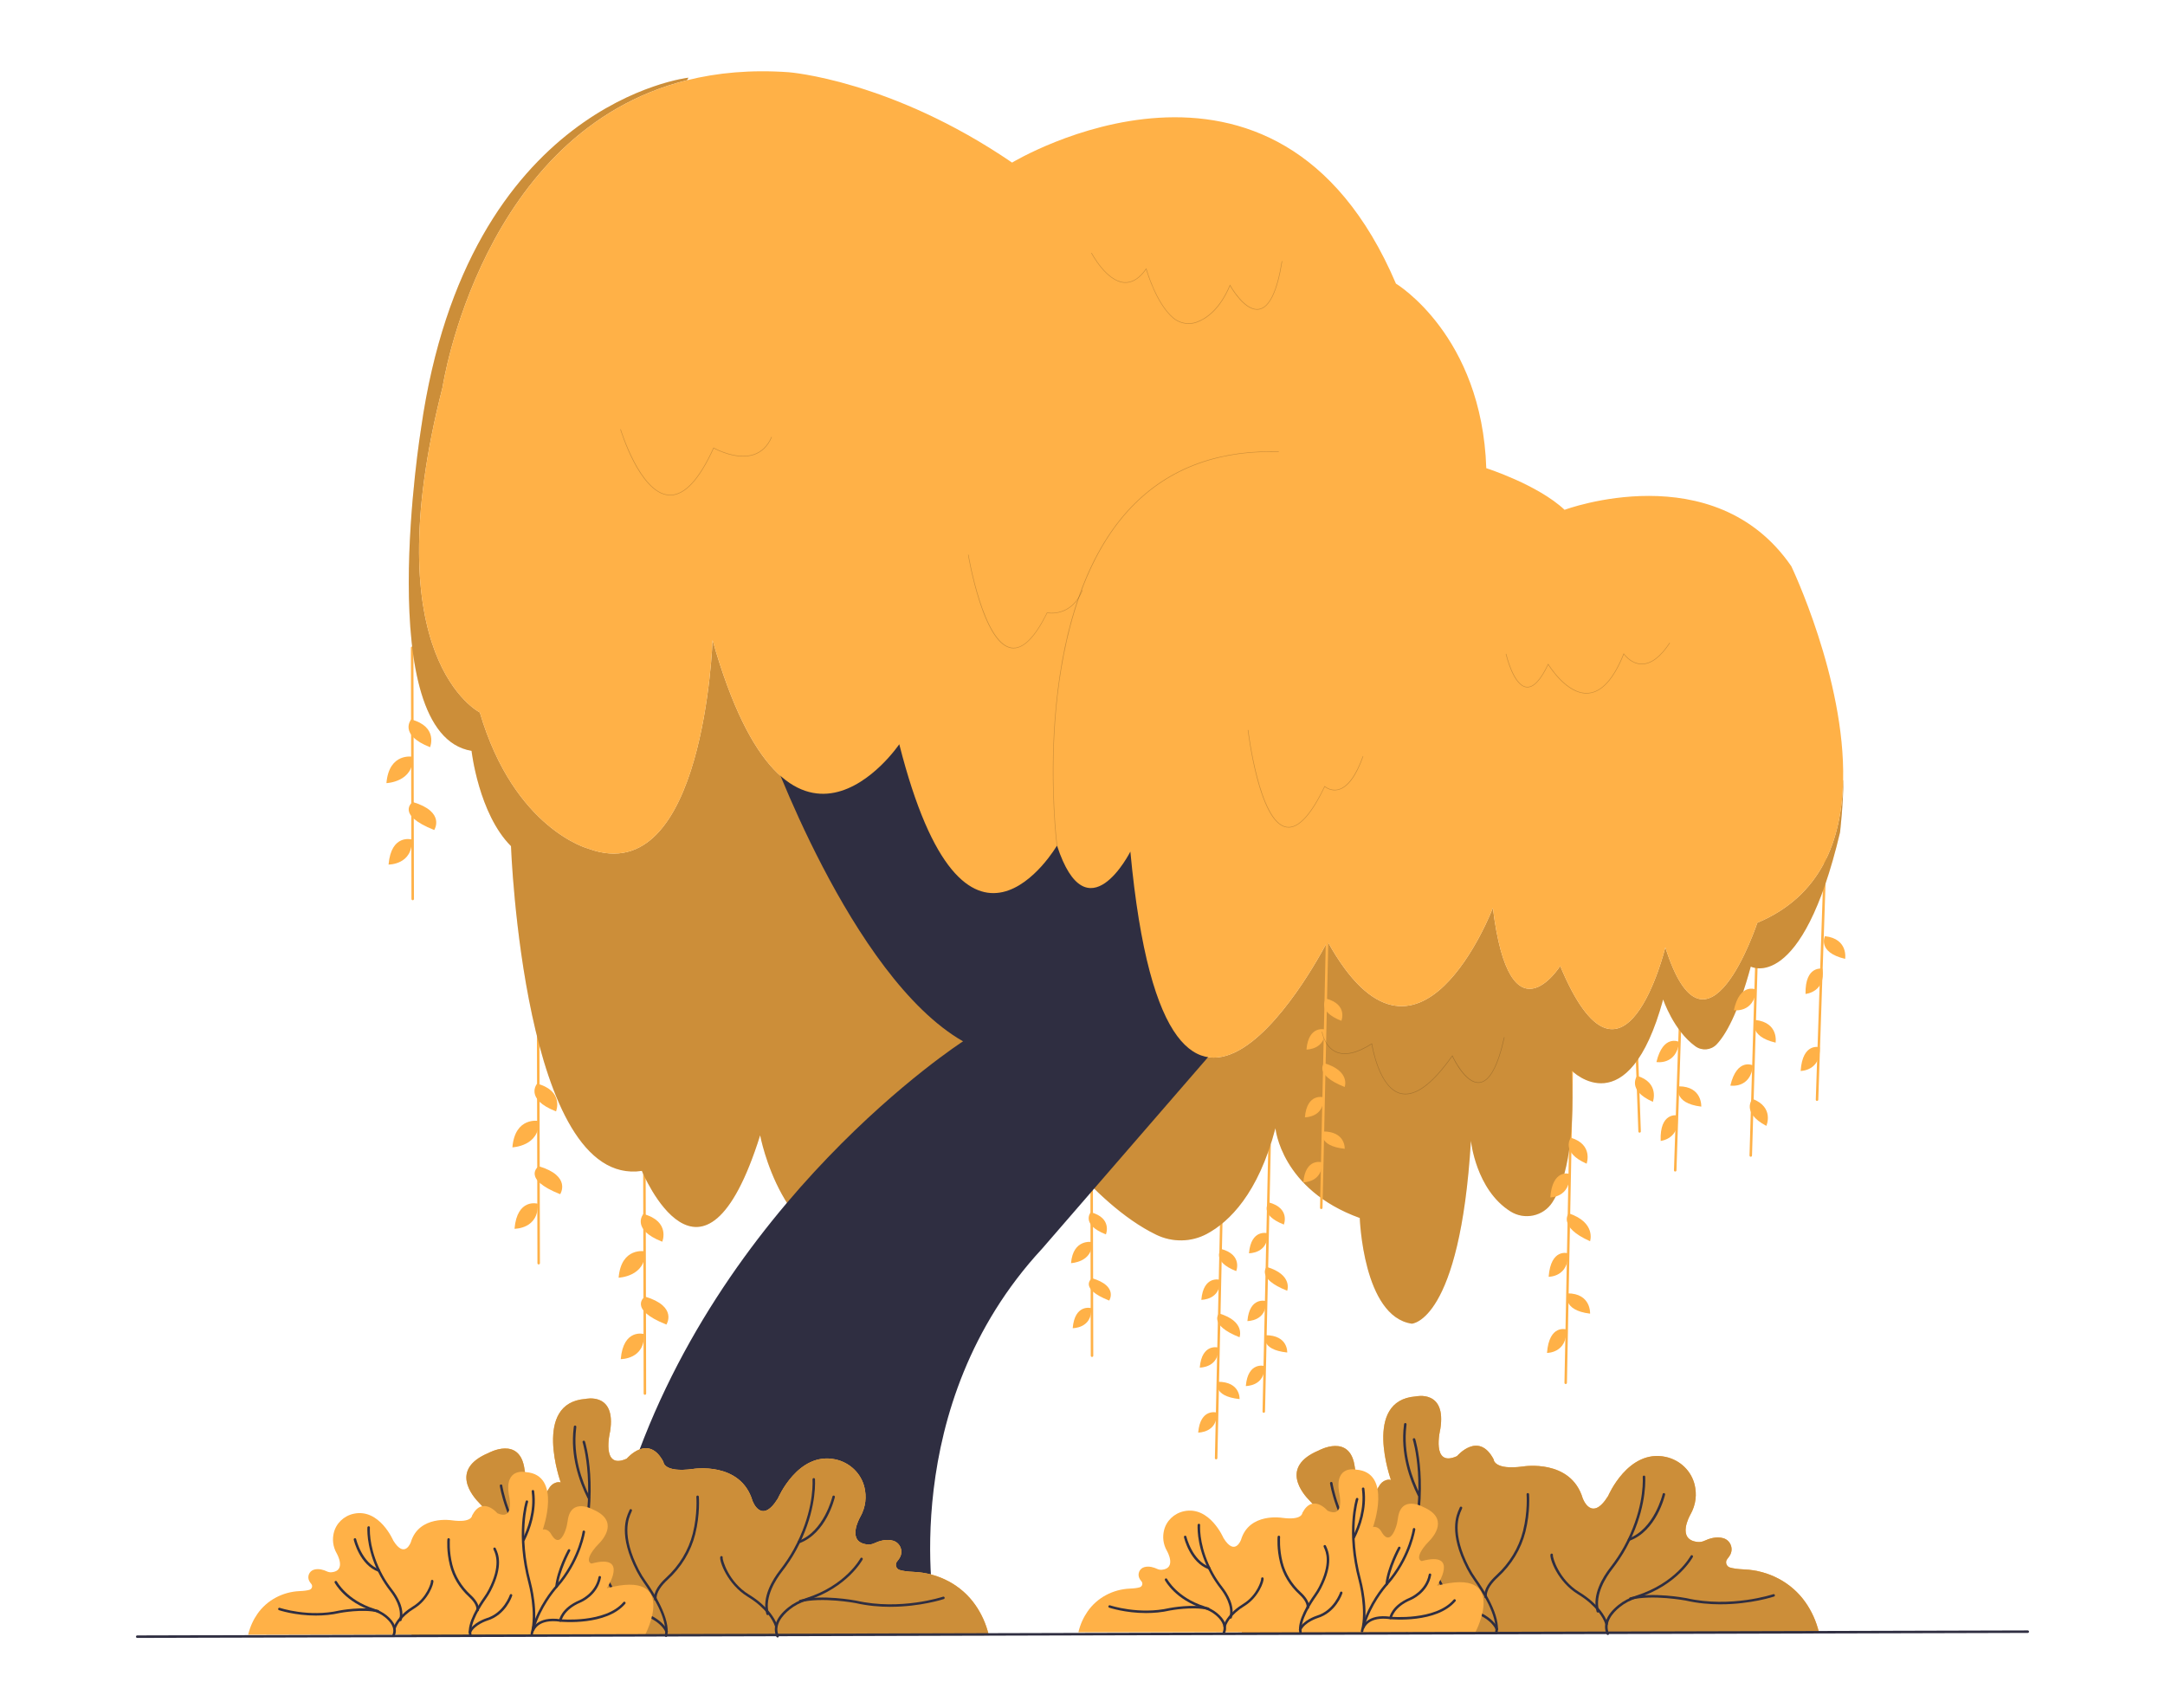  <!DOCTYPE svg PUBLIC "-//W3C//DTD SVG 1.1//EN" "http://www.w3.org/Graphics/SVG/1.1/DTD/svg11.dtd">
<svg xmlns="http://www.w3.org/2000/svg" id="a" viewBox="0 0 865.76 682.89">
  <defs>

<style xmlns="http://www.w3.org/1999/xhtml">*, ::after, ::before { box-sizing: border-box; }
img, svg { vertical-align: middle; }
</style>

<style xmlns="http://www.w3.org/1999/xhtml">*, body, html { }
img, svg { max-width: 100%; }
</style>

</defs>

<path d="M626.1,553.39h0c-.28,0-.5-.23-.49-.51l2.41-124.82c0-.27,.23-.49,.5-.49h0c.28,0,.5,.23,.49,.51l-2.41,124.82c0,.27-.23,.49-.5,.49Z" fill="#FFB147" data-primary="true"/>
  <path d="M669.9,468.42s-.01,0-.02,0c-.28,0-.49-.24-.48-.52l1.92-57.67c0-.28,.24-.5,.52-.48,.28,0,.49,.24,.48,.52l-1.92,57.67c0,.27-.23,.48-.5,.48Z" fill="#FFB147" data-primary="true"/>
  <path d="M726.61,440.18s-.01,0-.02,0c-.28,0-.49-.24-.48-.52l3.27-97.29c0-.28,.28-.5,.52-.48,.28,0,.49,.24,.48,.52l-3.27,97.29c0,.27-.23,.48-.5,.48Z" fill="#FFB147" data-primary="true"/>
  <path d="M700.12,462.51h-.02c-.28,0-.49-.24-.49-.51l2.27-76.87c0-.28,.26-.49,.51-.49,.28,0,.49,.24,.49,.51l-2.27,76.87c0,.27-.23,.49-.5,.49Z" fill="#FFB147" data-primary="true"/>
  <path d="M655.66,452.88c-.27,0-.49-.21-.5-.48l-1.1-30.88c0-.28,.21-.51,.48-.52,.27-.01,.51,.21,.52,.48l1.1,30.88c0,.28-.21,.51-.48,.52,0,0-.01,0-.02,0Z" fill="#FFB147" data-primary="true"/>
  <path d="M436.69,542.55c-.28,0-.5-.22-.5-.5l-.17-80.26c0-.28,.22-.5,.5-.5h0c.28,0,.5,.22,.5,.5l.17,80.26c0,.28-.22,.5-.5,.5h0Z" fill="#FFB147" data-primary="true"/>
  <path d="M257.89,557.68c-.28,0-.5-.22-.5-.5l-.22-100.45c0-.28,.22-.5,.5-.5h0c.28,0,.5,.22,.5,.5l.22,100.45c0,.28-.22,.5-.5,.5h0Z" fill="#FFB147" data-primary="true"/>
  <path d="M215.41,505.56c-.28,0-.5-.22-.5-.5l-.22-100.45c0-.28,.22-.5,.5-.5h0c.28,0,.5,.22,.5,.5l.22,100.45c0,.28-.22,.5-.5,.5h0Z" fill="#FFB147" data-primary="true"/>
  <path d="M165.04,359.94c-.28,0-.5-.22-.5-.5l-.22-100.45c0-.28,.22-.5,.5-.5h0c.28,0,.5,.22,.5,.5l.22,100.45c0,.28-.22,.5-.5,.5h0Z" fill="#FFB147" data-primary="true"/>
  <path d="M505.37,564.88h-.01c-.28,0-.5-.23-.49-.51l2.31-106.53c0-.28,.26-.49,.51-.49,.28,0,.5,.23,.49,.51l-2.31,106.53c0,.27-.23,.49-.5,.49Z" fill="#FFB147" data-primary="true"/>
  <path d="M486.32,583.5h-.01c-.28,0-.5-.23-.49-.51l2.31-106.53c0-.28,.23-.49,.51-.49,.28,0,.5,.23,.49,.51l-2.31,106.53c0,.27-.23,.49-.5,.49Z" fill="#FFB147" data-primary="true"/>
  <g>
    <path d="M737.14,312c.02,9.18-1.33,20.82-1.33,20.82-15.33,64.6-35.69,53.65-35.69,53.65-5.17,19.03-10.15,27.41-13.65,31.09-2.25,2.36-5.87,2.69-8.51,.78-8.74-6.32-12.88-18.73-12.88-18.73-14.01,51.24-36.57,28.47-36.57,28.47,1.47,30.5-3.04,45.39-7.74,52.65-3.62,5.59-11.1,7.18-16.74,3.64-13.88-8.7-15.82-28.26-15.82-28.26-4.38,72.48-23.65,73.14-23.65,73.14-19.49-2.85-20.8-42.26-20.8-42.26-31.53-11.39-33.72-35.91-33.72-35.91-6.9,26.24-18.51,37.44-27.35,42.22-6.3,3.41-13.87,3.51-20.32,.39-26.13-12.63-49.12-47.65-49.12-47.65-18.61,48.83-66.13,54.53-66.13,54.53-34.38,.66-43.14-46.64-43.14-46.64-22.99,73.14-47.3,14.23-47.3,14.23-47.3,7.01-52.34-129.85-52.34-129.85-12.92-12.92-15.77-38.1-15.77-38.1-40.07-6.57-20.15-129.2-20.15-129.2C187.05,40.92,275.3,31.06,275.3,31.06l-.56,1.01c-82.42,20.55-97.76,122.71-97.76,122.71-27.81,108.83,14.89,130.07,14.89,130.07,13.8,46.86,43.58,54.53,43.58,54.53,46.2,16.86,49.49-83.43,49.49-83.43,30.44,107.08,74.67,41.61,74.67,41.61,26.28,103.58,63.07,40.51,63.07,40.51,12.04,36.79,29.34,2.41,29.34,2.41,15.11,161.39,78.83,35.91,78.83,35.91,36.13,65.26,66.13-13.36,66.13-13.36,6.79,54.96,26.93,23.21,26.93,23.21,25.4,60.88,42.04-7.45,42.04-7.45,16.42,51.9,36.79-9.85,36.79-9.85,25.39-10.58,33.79-32.99,34.31-56.98l.09,.03Z" fill="#FFB147" data-primary="true"/>
    <g opacity=".2">
      <path d="M737.14,312c.02,9.18-1.33,20.82-1.33,20.82-15.33,64.6-35.69,53.65-35.69,53.65-5.17,19.03-10.15,27.41-13.65,31.09-2.25,2.36-5.87,2.69-8.51,.78-8.74-6.32-12.88-18.73-12.88-18.73-14.01,51.24-36.57,28.47-36.57,28.47,1.47,30.5-3.04,45.39-7.74,52.65-3.62,5.59-11.1,7.18-16.74,3.64-13.88-8.7-15.82-28.26-15.82-28.26-4.38,72.48-23.65,73.14-23.65,73.14-19.49-2.85-20.8-42.26-20.8-42.26-31.53-11.39-33.72-35.91-33.72-35.91-6.9,26.24-18.51,37.44-27.35,42.22-6.3,3.41-13.87,3.51-20.32,.39-26.13-12.63-49.12-47.65-49.12-47.65-18.61,48.83-66.13,54.53-66.13,54.53-34.38,.66-43.14-46.64-43.14-46.64-22.99,73.14-47.3,14.23-47.3,14.23-47.3,7.01-52.34-129.85-52.34-129.85-12.92-12.92-15.77-38.1-15.77-38.1-40.07-6.57-20.15-129.2-20.15-129.2C187.05,40.92,275.3,31.06,275.3,31.06l-.56,1.01c-82.42,20.55-97.76,122.71-97.76,122.71-27.81,108.83,14.89,130.07,14.89,130.07,13.8,46.86,43.58,54.53,43.58,54.53,46.2,16.86,49.49-83.43,49.49-83.43,30.44,107.08,74.67,41.61,74.67,41.61,26.28,103.58,63.07,40.51,63.07,40.51,12.04,36.79,29.34,2.41,29.34,2.41,15.11,161.39,78.83,35.91,78.83,35.91,36.13,65.26,66.13-13.36,66.13-13.36,6.79,54.96,26.93,23.21,26.93,23.21,25.4,60.88,42.04-7.45,42.04-7.45,16.42,51.9,36.79-9.85,36.79-9.85,25.39-10.58,33.79-32.99,34.31-56.98l.09,.03Z"/>
    </g>
  </g>
  <path d="M306.61,296.03s33.39,94.49,78.5,120.33c0,0-98.87,63.61-135,179.67l123.72,48.39s-15.55-82.12,42.92-145.18l81.02-93.5-47.3-183.5-118.25,61.97-25.62,11.82Z" fill="#2f2e41" data-secondary="true"/>
  <path d="M737.05,311.97c-.52,23.98-8.91,46.4-34.31,56.98,0,0-20.37,61.75-36.79,9.85,0,0-16.64,68.32-42.04,7.45,0,0-20.15,31.75-26.93-23.21,0,0-30,78.61-66.13,13.36,0,0-63.72,125.47-78.83-35.91,0,0-17.3,34.38-29.34-2.41,0,0-36.79,63.07-63.07-40.51,0,0-44.23,65.47-74.67-41.61,0,0-3.28,100.29-49.49,83.43,0,0-29.78-7.66-43.58-54.53,0,0-42.7-21.24-14.89-130.07,0,0,15.33-102.16,97.76-122.71,12.06-3.01,25.55-4.27,40.64-3.2,0,0,40.95,3.07,89.34,36.13,0,0,105.55-63.94,153.5,48.39,0,0,34.38,20.58,36.13,73.8,0,0,20.58,6.57,31.31,16.64,0,0,59.78-22.34,90.66,22.55,0,0,21.61,45.04,20.73,85.58Z" fill="#FFB147" data-primary="true"/>
  <g opacity=".2">
    <path d="M422.56,338.08c-.03-.22-2.85-22.8-.77-50.45,1.22-16.24,3.88-31.04,7.89-43.97,5.01-16.17,12.17-29.46,21.28-39.5,14.27-15.73,33.48-23.69,57.15-23.69,1.07,0,2.16,.02,3.25,.05v.22c-25.1-.75-45.36,7.18-60.24,23.57-20.58,22.69-27.19,57.84-29.11,83.34-2.08,27.63,.74,50.19,.77,50.41l-.22,.03Z"/>
  </g>
  <path d="M628.17,454.89s-4.33,5.72,6.3,10.39c0,0,2.8-7.63-6.3-10.39Z" fill="#FFB147" data-primary="true"/>
  <path d="M627.31,485.11s-4.56,5.35,8.54,11.17c0,0,2.55-7.44-8.54-11.17Z" fill="#FFB147" data-primary="true"/>
  <path d="M626.82,517.12s-2.49,6.73,9.04,8.12c0,0,.47-8.12-9.04-8.12Z" fill="#FFB147" data-primary="true"/>
  <path d="M627,501.11s-6.83-2.19-7.71,9.39c0,0,8.13,.11,7.71-9.39Z" fill="#FFB147" data-primary="true"/>
  <path d="M627.66,469.36s-6.83-2.19-7.71,9.39c0,0,8.13,.11,7.71-9.39Z" fill="#FFB147" data-primary="true"/>
  <path d="M626.34,531.55s-6.83-2.19-7.71,9.39c0,0,8.13,.11,7.71-9.39Z" fill="#FFB147" data-primary="true"/>
  <path d="M530.35,399.28s-4.16,4.88,6.05,8.87c0,0,2.69-6.51-6.05-8.87Z" fill="#FFB147" data-primary="true"/>
  <path d="M529.52,425.08s-4.38,4.56,8.2,9.53c0,0,2.44-6.35-8.2-9.53Z" fill="#FFB147" data-primary="true"/>
  <path d="M529.05,452.39s-2.39,5.74,8.68,6.93c0,0,.45-6.93-8.68-6.93Z" fill="#FFB147" data-primary="true"/>
  <path d="M529.22,438.73s-6.56-1.87-7.41,8.01c0,0,7.81,.1,7.41-8.01Z" fill="#FFB147" data-primary="true"/>
  <path d="M529.85,411.63s-6.56-1.87-7.41,8.01c0,0,7.81,.1,7.41-8.01Z" fill="#FFB147" data-primary="true"/>
  <path d="M528.59,464.71s-6.56-1.87-7.41,8.01c0,0,7.81,.1,7.41-8.01Z" fill="#FFB147" data-primary="true"/>
  <path d="M528.36,483.42h-.01c-.28,0-.5-.23-.49-.51l2.31-106.53c0-.28,.24-.48,.51-.49,.28,0,.5,.23,.49,.51l-2.31,106.53c0,.27-.23,.49-.5,.49Z" fill="#FFB147" data-primary="true"/>
  <path d="M507.35,480.74s-4.16,4.88,6.05,8.87c0,0,2.69-6.51-6.05-8.87Z" fill="#FFB147" data-primary="true"/>
  <path d="M506.53,506.54s-4.38,4.56,8.2,9.53c0,0,2.44-6.35-8.2-9.53Z" fill="#FFB147" data-primary="true"/>
  <path d="M506.06,533.85s-2.39,5.74,8.68,6.93c0,0,.45-6.93-8.68-6.93Z" fill="#FFB147" data-primary="true"/>
  <path d="M506.23,520.19s-6.56-1.87-7.41,8.01c0,0,7.81,.1,7.41-8.01Z" fill="#FFB147" data-primary="true"/>
  <path d="M506.86,493.09s-6.56-1.87-7.41,8.01c0,0,7.81,.1,7.41-8.01Z" fill="#FFB147" data-primary="true"/>
  <path d="M505.6,546.17s-6.56-1.87-7.41,8.01c0,0,7.81,.1,7.41-8.01Z" fill="#FFB147" data-primary="true"/>
  <path d="M488.3,499.36s-4.16,4.88,6.05,8.87c0,0,2.69-6.51-6.05-8.87Z" fill="#FFB147" data-primary="true"/>
  <path d="M487.48,525.15s-4.38,4.56,8.2,9.53c0,0,2.44-6.35-8.2-9.53Z" fill="#FFB147" data-primary="true"/>
  <path d="M487.01,552.47s-2.39,5.74,8.68,6.93c0,0,.45-6.93-8.68-6.93Z" fill="#FFB147" data-primary="true"/>
  <path d="M487.18,538.8s-6.56-1.87-7.41,8.01c0,0,7.81,.1,7.41-8.01Z" fill="#FFB147" data-primary="true"/>
  <path d="M487.81,511.7s-6.56-1.87-7.41,8.01c0,0,7.81,.1,7.41-8.01Z" fill="#FFB147" data-primary="true"/>
  <path d="M486.55,564.78s-6.56-1.87-7.41,8.01c0,0,7.81,.1,7.41-8.01Z" fill="#FFB147" data-primary="true"/>
  <path d="M436.19,484.68s-4.16,4.88,6.05,8.87c0,0,2.69-6.51-6.05-8.87Z" fill="#FFB147" data-primary="true"/>
  <path d="M436.69,511.06s-5.7,3.98,6.87,8.95c0,0,3.77-5.77-6.87-8.95Z" fill="#FFB147" data-primary="true"/>
  <path d="M436.37,523.04s-6.56-1.87-7.41,8.01c0,0,7.81,.1,7.41-8.01Z" fill="#FFB147" data-primary="true"/>
  <path d="M436.69,496.61s-7.55-1.45-8.4,8.43c0,0,8.8-.32,8.4-8.43Z" fill="#FFB147" data-primary="true"/>
  <path d="M257.27,485.38s-5.21,6.11,7.57,11.1c0,0,3.37-8.15-7.57-11.1Z" fill="#FFB147" data-primary="true"/>
  <path d="M257.89,518.4s-7.13,4.98,8.6,11.2c0,0,4.72-7.22-8.6-11.2Z" fill="#FFB147" data-primary="true"/>
  <path d="M257.5,533.39s-8.21-2.34-9.27,10.03c0,0,9.77,.12,9.27-10.03Z" fill="#FFB147" data-primary="true"/>
  <path d="M257.89,500.31s-9.46-1.81-10.51,10.55c0,0,11.01-.41,10.51-10.55Z" fill="#FFB147" data-primary="true"/>
  <path d="M214.78,433.27s-5.21,6.11,7.57,11.1c0,0,3.37-8.15-7.57-11.1Z" fill="#FFB147" data-primary="true"/>
  <path d="M215.41,466.28s-7.13,4.98,8.6,11.2c0,0,4.72-7.22-8.6-11.2Z" fill="#FFB147" data-primary="true"/>
  <path d="M215.02,481.27s-8.21-2.34-9.27,10.03c0,0,9.77,.12,9.27-10.03Z" fill="#FFB147" data-primary="true"/>
  <path d="M215.41,448.19s-9.46-1.81-10.51,10.55c0,0,11.01-.41,10.51-10.55Z" fill="#FFB147" data-primary="true"/>
  <path d="M164.42,287.65s-5.21,6.11,7.57,11.1c0,0,3.37-8.15-7.57-11.1Z" fill="#FFB147" data-primary="true"/>
  <path d="M165.04,320.66s-7.13,4.98,8.6,11.2c0,0,4.72-7.22-8.6-11.2Z" fill="#FFB147" data-primary="true"/>
  <path d="M164.65,335.65s-8.21-2.34-9.27,10.03c0,0,9.77,.12,9.27-10.03Z" fill="#FFB147" data-primary="true"/>
  <path d="M165.04,302.57s-9.46-1.81-10.51,10.55c0,0,11.01-.41,10.51-10.55Z" fill="#FFB147" data-primary="true"/>
  <g opacity=".2">
    <path d="M515.31,330.87c-.29,0-.58-.02-.88-.07-4.63-.77-8.64-7.56-11.92-20.18-2.43-9.37-3.53-18.64-3.54-18.73l.22-.03c.04,.37,4.42,36.91,15.27,38.73,4.56,.77,9.66-4.69,15.18-16.21l.06-.13,.11,.1s2.24,2.02,5.29,1.27c3.69-.91,7.1-5.5,9.86-13.27l.21,.07c-2.83,7.95-6.2,12.46-10.02,13.41-2.77,.68-4.88-.82-5.38-1.22-5.19,10.81-10.06,16.27-14.47,16.27Z"/>
  </g>
  <g opacity=".2">
    <path d="M634.42,277.3c-7.82,0-14.4-10.03-15.31-11.48-2.99,6.28-5.91,9.31-8.7,9-5.31-.58-8.16-12.85-8.28-13.37l.21-.05c.03,.13,2.94,12.64,8.09,13.2,2.72,.3,5.6-2.75,8.57-9.06l.09-.19,.11,.18c.07,.12,7.37,12.19,15.92,11.52,5.37-.42,10.11-5.69,14.1-15.67l.08-.19,.12,.17s2.79,4.02,7.11,4.02h.05c3.68-.03,7.4-2.85,11.05-8.4l.18,.12c-3.69,5.61-7.47,8.47-11.23,8.5-.02,0-.04,0-.05,0-3.93,0-6.6-3.19-7.17-3.96-4.01,9.94-8.79,15.19-14.22,15.62-.24,.02-.47,.03-.71,.03Z"/>
  </g>
  <g opacity=".2">
    <path d="M475.33,129.48c-2.24,0-4.46-.78-6.23-2.27-6.49-5.47-10.25-17.68-10.78-19.48-2.68,3.75-5.62,5.53-8.74,5.33-7.26-.49-13.15-11.76-13.21-11.88l.19-.1c.06,.11,5.89,11.27,13.03,11.76,3.1,.21,6.02-1.61,8.68-5.42l.13-.19,.06,.22c.04,.14,3.84,13.75,10.77,19.59,2.55,2.15,6.07,2.8,9.19,1.69,3.83-1.36,9.25-5.02,13.34-14.72l.09-.21,.11,.2c.06,.1,5.84,10.51,11.49,9.53,4.12-.71,7.18-7.15,9.11-19.13l.22,.04c-1.94,12.08-5.07,18.58-9.29,19.31-5.44,.94-10.76-7.95-11.61-9.44-4.11,9.63-9.54,13.27-13.38,14.64-1.03,.36-2.1,.54-3.17,.54Z"/>
  </g>
  <g opacity=".2">
    <path d="M268,198.07c-.18,0-.36,0-.55-.02-6.06-.4-11.02-7.56-14.11-13.5-3.34-6.41-5.28-12.81-5.3-12.87l.21-.06c.08,.25,7.79,25.45,19.22,26.21,.18,.01,.36,.02,.53,.02,5.81,0,11.62-6.32,17.27-18.8l.05-.11,.1,.06c.09,.05,8.84,5.03,15.95,2.67,3.17-1.05,5.56-3.41,7.11-7l.2,.09c-1.57,3.65-4.01,6.05-7.24,7.12-6.77,2.25-15-2.07-16.02-2.63-5.67,12.49-11.53,18.82-17.42,18.82Z"/>
  </g>
  <g opacity=".2">
    <path d="M405.32,259.23c-.29,0-.58-.02-.86-.06-4.79-.71-9.16-7.22-13.01-19.35-2.86-9.01-4.34-17.92-4.36-18.01l.22-.04c.06,.35,5.96,35.5,17.19,37.18,4.47,.67,9.22-4.04,14.14-13.99l.04-.08,.08,.02c.1,.02,9.58,1.93,13.99-8.97l.2,.08c-4.26,10.52-13.19,9.28-14.16,9.11-4.65,9.37-9.17,14.1-13.47,14.1Z"/>
  </g>
  <g opacity=".2">
    <path d="M562.02,437.55c-.63,0-1.25-.07-1.85-.22-8.51-2.03-11.37-18-11.67-19.82-5.9,3.73-10.73,4.79-14.35,3.14-4.65-2.12-5.6-8.06-5.61-8.12l.22-.03c0,.06,.94,5.89,5.48,7.96,3.58,1.63,8.38,.54,14.28-3.22l.14-.09,.02,.17c.03,.18,2.69,17.69,11.53,19.8,5.61,1.34,12.5-3.72,20.46-15.03l.11-.16,.08,.17c.05,.11,5.15,11.21,10.77,10.62,3.98-.42,7.29-6.49,9.82-18.04l.21,.05c-2.56,11.65-5.93,17.78-10.01,18.21-5.44,.58-10.22-9.09-10.92-10.57-7.13,10.09-13.42,15.18-18.73,15.18Z"/>
  </g>
  <g>
    <g>
      <path d="M395.41,653.84H164.73s-20.05-38.18,22.27-27.04c0,0-13.36-20.36,8.91-14.32,0,0,4.04-.76-.92-7.67-.93-1.3-1.98-2.51-3.11-3.63-3-2.99-12.08-13.68,3.4-20.2,0,0,12.67-7.07,14.48,6.58,.25,1.93,.66,3.83,1.32,5.66,1.51,4.15,4.44,9.14,8.44,1.93,.61-1.1,1.59-1.98,2.8-2.35,.61-.19,1.28-.26,1.92-.05,0,0-11.45-31.82,9.86-33.41,0,0,12.41-2.86,9.86,13.05,0,0-3.82,15.59,6.68,10.82,0,0,8.59-10.18,14.64,1.27,0,0,0,4.45,11.77,2.86,0,0,19.09-3.18,23.86,12.73,0,0,3.5,9.86,10.18-.95,0,0,8-18.83,23-15.6,5.74,1.24,10.34,5.62,11.63,11.35,.75,3.36,.67,7.51-1.85,11.89,0,0-5.68,9.93,3.07,10.77,.95,.09,1.91-.11,2.77-.52,1.57-.74,4.6-1.84,7.46-.98s4.15,4.2,2.62,6.8c-.27,.46-.62,.95-1.04,1.46-1,1.18-.44,3.01,1.04,3.45,1.2,.36,3.01,.65,5.7,.76,9.82,.42,19.01,5.23,24.6,13.31,2.27,3.28,4.2,7.26,5.32,12.04Z" fill="#FFB147" data-primary="true"/>
      <path d="M395.41,653.84H164.73s-20.05-38.18,22.27-27.04c0,0-13.36-20.36,8.91-14.32,0,0,4.04-.76-.92-7.67-.93-1.3-1.98-2.51-3.11-3.63-3-2.99-12.08-13.68,3.4-20.2,0,0,12.67-7.07,14.48,6.58,.25,1.93,.66,3.83,1.32,5.66,1.51,4.15,4.44,9.14,8.44,1.93,.61-1.1,1.59-1.98,2.8-2.35,.61-.19,1.28-.26,1.92-.05,0,0-11.45-31.82,9.86-33.41,0,0,12.41-2.86,9.86,13.05,0,0-3.82,15.59,6.68,10.82,0,0,8.59-10.18,14.64,1.27,0,0,0,4.45,11.77,2.86,0,0,19.09-3.18,23.86,12.73,0,0,3.5,9.86,10.18-.95,0,0,8-18.83,23-15.6,5.74,1.24,10.34,5.62,11.63,11.35,.75,3.36,.67,7.51-1.85,11.89,0,0-5.68,9.93,3.07,10.77,.95,.09,1.91-.11,2.77-.52,1.57-.74,4.6-1.84,7.46-.98s4.15,4.2,2.62,6.8c-.27,.46-.62,.95-1.04,1.46-1,1.18-.44,3.01,1.04,3.45,1.2,.36,3.01,.65,5.7,.76,9.82,.42,19.01,5.23,24.6,13.31,2.27,3.28,4.2,7.26,5.32,12.04Z" fill="#FFB147" data-primary="true"/>
      <g opacity=".2">
        <path d="M395.41,653.84H164.73s-20.05-38.18,22.27-27.04c0,0-13.36-20.36,8.91-14.32,0,0,4.04-.76-.92-7.67-.93-1.3-1.98-2.51-3.11-3.63-3-2.99-12.08-13.68,3.4-20.2,0,0,12.67-7.07,14.48,6.58,.25,1.93,.66,3.83,1.32,5.66,1.51,4.15,4.44,9.14,8.44,1.93,.61-1.1,1.59-1.98,2.8-2.35,.61-.19,1.28-.26,1.92-.05,0,0-11.45-31.82,9.86-33.41,0,0,12.41-2.86,9.86,13.05,0,0-3.82,15.59,6.68,10.82,0,0,8.59-10.18,14.64,1.27,0,0,0,4.45,11.77,2.86,0,0,19.09-3.18,23.86,12.73,0,0,3.5,9.86,10.18-.95,0,0,8-18.83,23-15.6,5.74,1.24,10.34,5.62,11.63,11.35,.75,3.36,.67,7.51-1.85,11.89,0,0-5.68,9.93,3.07,10.77,.95,.09,1.91-.11,2.77-.52,1.57-.74,4.6-1.84,7.46-.98s4.15,4.2,2.62,6.8c-.27,.46-.62,.95-1.04,1.46-1,1.18-.44,3.01,1.04,3.45,1.2,.36,3.01,.65,5.7,.76,9.82,.42,19.01,5.23,24.6,13.31,2.27,3.28,4.2,7.26,5.32,12.04Z"/>
      </g>
      <path d="M356.07,642.46c-4.36,0-9.1-.4-13.91-1.5-.11-.02-13.34-2.5-22.04-.32-.27,.07-.54-.1-.61-.36-.07-.27,.1-.54,.36-.61,8.91-2.23,21.94,.21,22.49,.31,17.8,4.06,34.58-1.52,34.75-1.57,.26-.09,.55,.05,.63,.31,.09,.26-.05,.55-.31,.63-.12,.04-9.33,3.1-21.36,3.1Z" fill="#2f2e41" data-secondary="true"/>
      <path d="M310.92,654.71c-.19,0-.38-.11-.46-.3-1.63-3.83-.02-7.86,4.66-11.64,2.03-1.65,4.46-2.92,7.21-3.8,15.87-5.04,21.68-15.79,21.74-15.9,.13-.24,.43-.34,.68-.21,.24,.13,.34,.43,.21,.68-.06,.11-6.06,11.23-22.32,16.39-2.63,.84-4.94,2.05-6.88,3.62-2.99,2.42-6.18,6.21-4.37,10.48,.11,.25-.01,.55-.26,.66-.06,.03-.13,.04-.2,.04Z" fill="#2f2e41" data-secondary="true"/>
      <path d="M306.95,645.75c-.22,0-.42-.14-.48-.36-1.93-6.75,2.53-13.89,5.37-17.54,2.21-2.85,4.03-5.6,5.57-8.4,7.48-13.67,7.64-24.72,7.51-27.79v-.18c0-.28,.22-.5,.49-.5h0c.28,0,.5,.22,.5,.5v.14c.14,3.13-.02,14.41-7.62,28.31-1.56,2.85-3.41,5.64-5.65,8.54-2.19,2.82-7.07,10.08-5.19,16.65,.08,.27-.08,.54-.34,.62-.05,.01-.09,.02-.14,.02Z" fill="#2f2e41" data-secondary="true"/>
      <path d="M310.45,650.78c-.21,0-.41-.13-.47-.34-1.16-3.52-3.98-6.56-6.14-8.49-1.36-1.21-2.96-2.38-4.91-3.58-8.05-4.94-11.32-14.19-10.91-15.83,.07-.27,.34-.42,.6-.36,.27,.06,.43,.34,.37,.6-.19,.81,2.35,9.77,10.46,14.74,2,1.23,3.66,2.44,5.06,3.69,2.25,2.01,5.19,5.19,6.42,8.92,.09,.26-.06,.55-.32,.63-.05,.02-.11,.03-.16,.03Z" fill="#2f2e41" data-secondary="true"/>
      <path d="M319.46,617.07c-.2,0-.4-.13-.47-.33-.09-.26,.04-.55,.3-.64,10.21-3.72,13.56-17.6,13.59-17.74,.06-.27,.33-.44,.6-.37,.27,.06,.44,.33,.37,.6-.14,.59-3.49,14.54-14.22,18.45-.06,.02-.11,.03-.17,.03Z" fill="#2f2e41" data-secondary="true"/>
      <path d="M262.09,640.02c-.25,0-.46-.19-.5-.44-.41-3.24,2.34-6.52,4.72-8.7,5.33-4.89,9.03-11.01,10.72-17.7,1.98-7.86,1.43-14.6,1.43-14.67-.02-.28,.18-.52,.46-.54,.28-.03,.52,.18,.54,.46,0,.07,.57,6.97-1.45,15-1.73,6.88-5.54,13.17-11.01,18.19-2.2,2.02-4.75,5.02-4.4,7.84,.03,.27-.16,.52-.43,.56-.02,0-.04,0-.06,0Z" fill="#2f2e41" data-secondary="true"/>
      <path d="M266.35,654.48s-.07,0-.1,0c-.27-.05-.45-.32-.39-.59,1.32-6.51-5.43-16.88-8.39-21.04-1.12-1.57-2.05-3.08-2.84-4.61-7.46-14.45-4.19-21.59-3.12-23.93,.11-.24,.2-.42,.23-.54,.07-.27,.34-.43,.61-.36,.27,.07,.43,.34,.36,.61-.04,.18-.14,.39-.29,.71-1.02,2.23-4.14,9.04,3.1,23.06,.77,1.49,1.67,2.96,2.76,4.49,3.04,4.26,9.94,14.92,8.55,21.81-.05,.24-.26,.4-.49,.4Z" fill="#2f2e41" data-secondary="true"/>
      <path d="M266.58,652.86c-.19,0-.38-.11-.46-.3-2.08-4.71-9.51-7.13-9.59-7.16-10.62-3.22-14.29-14.21-14.32-14.32-.08-.26,.06-.54,.32-.63,.27-.08,.54,.06,.63,.32,.03,.11,3.55,10.61,13.67,13.68,.33,.1,7.95,2.58,10.21,7.71,.11,.25,0,.55-.26,.66-.07,.03-.13,.04-.2,.04Z" fill="#2f2e41" data-secondary="true"/>
      <path d="M230.59,653.7c-.22,0-.42-.14-.48-.36-3.5-12.09,1.07-29.14,1.27-29.86,7.5-28.14,1.66-46.62,1.6-46.8-.09-.26,.06-.54,.32-.63,.26-.09,.54,.06,.63,.32,.06,.19,6,18.92-1.58,47.38-.05,.18-4.69,17.51-1.27,29.32,.08,.27-.08,.54-.34,.62-.05,.01-.09,.02-.14,.02Z" fill="#2f2e41" data-secondary="true"/>
      <path d="M235.4,599.29c-.18,0-.36-.1-.45-.28-3.29-6.61-6.92-16.84-5.55-28.02,.03-.26,.06-.43,.06-.52,0-.28,.22-.5,.5-.5s.5,.22,.5,.5c0,.1-.02,.32-.06,.64-1.34,10.93,2.23,20.96,5.46,27.45,.12,.25,.02,.55-.23,.67-.07,.04-.15,.05-.22,.05Z" fill="#2f2e41" data-secondary="true"/>
      <path d="M229.63,650.09c-.21,0-.41-.14-.48-.35-3.75-12.11-11.11-21.07-13.27-23.53-1.04-1.18-1.88-2.18-2.64-3.16-11.23-14.41-13.35-28.82-13.37-28.96-.04-.27,.15-.53,.43-.56,.27-.04,.53,.15,.56,.43,.02,.14,2.11,14.29,13.17,28.49,.75,.96,1.57,1.95,2.6,3.11,2.2,2.49,9.67,11.59,13.48,23.89,.08,.26-.07,.54-.33,.63-.05,.02-.1,.02-.15,.02Z" fill="#2f2e41" data-secondary="true"/>
      <path d="M216.25,626.38c-.25,0-.47-.19-.5-.45-.95-9.3-7.18-20.74-7.24-20.85-.13-.24-.04-.55,.2-.68,.24-.13,.55-.04,.68,.2,.06,.12,6.38,11.73,7.36,21.23,.03,.27-.17,.52-.45,.55-.02,0-.03,0-.05,0Z" fill="#2f2e41" data-secondary="true"/>
      <path d="M229.86,651.7c-.21,0-.41-.13-.48-.34-.1-.29-2.53-7.12-15.27-5.3-1.11,.11-26.82,2.43-37.68-10.35-.18-.21-.15-.53,.06-.7,.21-.18,.53-.15,.7,.06,10.53,12.38,36.54,10.03,36.8,10.01,13.6-1.94,16.23,5.66,16.34,5.98,.08,.26-.06,.54-.32,.63-.05,.02-.1,.02-.16,.02Z" fill="#2f2e41" data-secondary="true"/>
      <path d="M214.05,646.06c-.24,0-.46-.18-.49-.43,0-.06-1.08-6.47-11.15-10.75-.09-.04-9.81-4.04-11.75-14.37-.05-.27,.13-.53,.4-.58,.28-.05,.53,.13,.58,.4,1.83,9.78,11.06,13.59,11.15,13.63,10.65,4.52,11.72,11.25,11.76,11.53,.04,.27-.15,.52-.42,.56-.02,0-.05,0-.07,0Z" fill="#2f2e41" data-secondary="true"/>
    </g>
    <g>
      <path d="M99.24,653.62h158.76s13.8-26.28-15.33-18.61c0,0,9.2-14.01-6.13-9.85,0,0-2.78-.52,.64-5.28,.64-.89,1.36-1.72,2.14-2.5,2.06-2.06,8.32-9.42-2.34-13.9,0,0-8.72-4.87-9.96,4.53-.17,1.33-.45,2.64-.91,3.89-1.04,2.86-3.05,6.29-5.81,1.33-.42-.76-1.1-1.36-1.93-1.62-.42-.13-.88-.18-1.32-.03,0,0,7.88-21.9-6.79-22.99,0,0-8.54-1.97-6.79,8.98,0,0,2.63,10.73-4.6,7.45,0,0-5.91-7.01-10.07,.88,0,0,0,3.07-8.1,1.97,0,0-13.14-2.19-16.42,8.76,0,0-2.41,6.79-7.01-.66,0,0-5.51-12.96-15.83-10.73-3.95,.85-7.12,3.87-8,7.81-.52,2.31-.46,5.17,1.28,8.18,0,0,3.91,6.84-2.12,7.41-.65,.06-1.31-.08-1.91-.36-1.08-.51-3.17-1.27-5.14-.68s-2.86,2.89-1.8,4.68c.19,.32,.42,.66,.72,1,.68,.81,.3,2.07-.72,2.37-.83,.25-2.07,.45-3.92,.52-6.76,.29-13.08,3.6-16.93,9.16-1.56,2.26-2.89,5-3.66,8.29Z" fill="#FFB147" data-primary="true"/>
      <path d="M126.31,645.95c-8.31,0-14.67-2.12-14.75-2.15-.26-.09-.4-.37-.31-.63,.09-.26,.37-.4,.63-.31,.11,.04,11.63,3.86,23.82,1.08,.4-.08,9.39-1.76,15.56-.22,.27,.07,.43,.34,.36,.61-.07,.27-.34,.43-.61,.36-5.95-1.49-15.02,.21-15.11,.23-3.31,.76-6.58,1.03-9.59,1.03Z" fill="#2f2e41" data-secondary="true"/>
      <path d="M157.39,654.37c-.07,0-.13-.01-.2-.04-.25-.11-.37-.4-.26-.66,1.21-2.85-.94-5.39-2.96-7.03-1.32-1.07-2.89-1.9-4.68-2.46-11.25-3.57-15.28-11.04-15.45-11.36-.13-.24-.03-.55,.21-.67,.24-.13,.55-.03,.68,.21,.04,.07,4.03,7.43,14.87,10.87,1.91,.61,3.6,1.5,5.01,2.64,3.28,2.65,4.4,5.49,3.25,8.2-.08,.19-.27,.3-.46,.3Z" fill="#2f2e41" data-secondary="true"/>
      <path d="M160.12,648.21s-.09,0-.14-.02c-.27-.08-.42-.35-.34-.62,1.27-4.45-2.06-9.4-3.55-11.32-1.55-2-2.83-3.93-3.91-5.9-5.25-9.6-5.36-17.4-5.27-19.57,0-.28,.23-.54,.5-.54s.5,.18,.5,.46v.13c-.09,2.1,.01,9.67,5.14,19.04,1.05,1.92,2.3,3.81,3.82,5.76,1.97,2.54,5.07,7.49,3.72,12.21-.06,.22-.26,.36-.48,.36Z" fill="#2f2e41" data-secondary="true"/>
      <path d="M157.71,651.67c-.05,0-.1,0-.16-.03-.26-.09-.4-.37-.32-.63,.86-2.6,2.9-4.81,4.46-6.21,.97-.87,2.12-1.7,3.5-2.56,5.47-3.36,7.22-9.36,7.13-9.98-.04-.26,.13-.53,.39-.58,.26-.05,.51,.09,.58,.35,.29,1.15-1.98,7.63-7.58,11.07-1.34,.82-2.44,1.62-3.36,2.45-1.47,1.32-3.39,3.38-4.18,5.78-.07,.21-.26,.34-.47,.34Z" fill="#2f2e41" data-secondary="true"/>
      <path d="M151.51,628.47c-.06,0-.11,0-.17-.03-7.46-2.72-9.79-12.4-9.88-12.81-.06-.27,.1-.54,.37-.6,.27-.06,.54,.1,.6,.37,.02,.1,2.31,9.56,9.25,12.09,.26,.09,.39,.38,.3,.64-.07,.2-.27,.33-.47,.33Z" fill="#2f2e41" data-secondary="true"/>
      <path d="M190.99,644.26s-.04,0-.06,0c-.27-.03-.47-.28-.43-.56,.25-1.97-1.76-4.14-2.98-5.26-3.79-3.48-6.43-7.83-7.62-12.6-1.4-5.55-1.02-10.18-1-10.37,.02-.27,.26-.48,.54-.46,.27,.02,.48,.27,.46,.54,0,.05-.38,4.66,.98,10.04,1.15,4.57,3.69,8.76,7.33,12.1,1.66,1.52,3.58,3.82,3.3,6.12-.03,.25-.25,.44-.5,.44Z" fill="#2f2e41" data-secondary="true"/>
      <path d="M188.06,654.21c-.23,0-.44-.16-.49-.4-.97-4.8,3.81-12.18,5.91-15.13,.75-1.05,1.36-2.05,1.89-3.07,4.94-9.58,2.83-14.21,2.13-15.73-.11-.23-.18-.41-.21-.52-.07-.27,.1-.54,.36-.6,.26-.07,.54,.1,.61,.36,.02,.07,.08,.19,.15,.34,.75,1.63,3.02,6.59-2.15,16.61-.55,1.06-1.19,2.1-1.96,3.19-1.58,2.22-6.66,9.81-5.75,14.36,.05,.27-.12,.53-.39,.59-.03,0-.07,0-.1,0Z" fill="#2f2e41" data-secondary="true"/>
      <path d="M187.9,653.1c-.07,0-.14-.01-.2-.04-.25-.11-.37-.41-.26-.66,1.58-3.59,6.89-5.32,7.12-5.39,6.89-2.09,9.29-9.24,9.31-9.31,.09-.26,.37-.41,.63-.32,.26,.09,.41,.37,.32,.63-.1,.31-2.57,7.72-9.97,9.96-.04,.01-5.1,1.66-6.5,4.84-.08,.19-.27,.3-.46,.3Z" fill="#2f2e41" data-secondary="true"/>
      <path d="M212.67,653.68s-.09,0-.14-.02c-.27-.08-.42-.35-.34-.62,2.34-8.09-.84-19.98-.88-20.09-5.23-19.63-1.13-32.57-1.09-32.7,.09-.26,.36-.41,.63-.32,.26,.09,.41,.37,.32,.63-.04,.13-4.05,12.81,1.1,32.12,.14,.49,3.29,12.27,.87,20.63-.06,.22-.26,.36-.48,.36Z" fill="#2f2e41" data-secondary="true"/>
      <path d="M209.36,616.23c-.07,0-.15-.02-.22-.05-.25-.12-.35-.42-.23-.67,2.21-4.45,4.66-11.32,3.74-18.8-.03-.23-.04-.38-.04-.46,0-.28,.22-.5,.5-.5s.5,.22,.5,.5c0,.06,.02,.17,.04,.34,.95,7.73-1.56,14.8-3.84,19.37-.09,.18-.26,.28-.45,.28Zm4.25-19.98h0Z" fill="#2f2e41" data-secondary="true"/>
      <path d="M213.33,651.19s-.1,0-.15-.02c-.26-.08-.41-.36-.33-.63,2.63-8.5,7.79-14.78,9.31-16.5,.71-.8,1.27-1.48,1.78-2.13,7.58-9.73,9.02-19.43,9.03-19.53,.04-.27,.29-.46,.56-.43,.27,.04,.46,.29,.43,.56-.01,.1-1.48,10.06-9.23,20.01-.52,.67-1.1,1.36-1.82,2.18-1.49,1.68-6.53,7.83-9.1,16.14-.07,.21-.26,.35-.48,.35Z" fill="#2f2e41" data-secondary="true"/>
      <path d="M222.54,634.88s-.03,0-.05,0c-.27-.03-.47-.27-.45-.55,.67-6.57,4.9-14.34,5.08-14.67,.13-.24,.44-.33,.68-.2,.24,.13,.33,.44,.2,.68-.04,.08-4.31,7.93-4.96,14.29-.03,.26-.24,.45-.5,.45Z" fill="#2f2e41" data-secondary="true"/>
      <path d="M213.17,652.31c-.05,0-.1,0-.16-.03-.26-.09-.4-.37-.32-.63,.07-.23,1.93-5.58,11.43-4.22,.16,.02,17.98,1.62,25.17-6.84,.18-.21,.49-.24,.7-.06,.21,.18,.24,.49,.06,.7-7.53,8.86-25.3,7.25-26.05,7.18-8.65-1.23-10.29,3.35-10.36,3.54-.07,.21-.27,.34-.47,.34Z" fill="#2f2e41" data-secondary="true"/>
      <path d="M224.06,648.42s-.05,0-.07,0c-.27-.04-.46-.29-.42-.56,.03-.2,.78-4.91,8.18-8.05,.07-.03,6.34-2.62,7.59-9.27,.05-.27,.31-.45,.58-.4,.27,.05,.45,.31,.4,.58-1.35,7.19-7.91,9.9-8.19,10.01-6.83,2.9-7.57,7.23-7.57,7.27-.04,.25-.25,.43-.49,.43Z" fill="#2f2e41" data-secondary="true"/>
    </g>
  </g>
  <g>
    <g>
      <path d="M727.41,652.84h-230.68s-20.05-38.18,22.27-27.04c0,0-13.36-20.36,8.91-14.32,0,0,4.04-.76-.92-7.67-.93-1.3-1.98-2.51-3.11-3.63-3-2.99-12.08-13.68,3.4-20.2,0,0,12.67-7.07,14.48,6.58,.25,1.93,.66,3.83,1.32,5.66,1.51,4.15,4.44,9.14,8.44,1.93,.61-1.1,1.59-1.98,2.8-2.35,.61-.19,1.28-.26,1.92-.05,0,0-11.45-31.82,9.86-33.41,0,0,12.41-2.86,9.86,13.05,0,0-3.82,15.59,6.68,10.82,0,0,8.59-10.18,14.64,1.27,0,0,0,4.45,11.77,2.86,0,0,19.09-3.18,23.86,12.73,0,0,3.5,9.86,10.18-.95,0,0,8-18.83,23-15.6,5.74,1.24,10.34,5.62,11.63,11.35,.75,3.36,.67,7.51-1.85,11.89,0,0-5.68,9.93,3.07,10.77,.95,.09,1.91-.11,2.77-.52,1.57-.74,4.6-1.84,7.46-.98s4.15,4.2,2.62,6.8c-.27,.46-.62,.95-1.04,1.46-1,1.18-.44,3.01,1.04,3.45,1.2,.36,3.01,.65,5.7,.76,9.82,.42,19.01,5.23,24.6,13.31,2.27,3.28,4.2,7.26,5.32,12.04Z" fill="#FFB147" data-primary="true"/>
      <path d="M727.41,652.84h-230.68s-20.05-38.18,22.27-27.04c0,0-13.36-20.36,8.91-14.32,0,0,4.04-.76-.92-7.67-.93-1.3-1.98-2.51-3.11-3.63-3-2.99-12.08-13.68,3.4-20.2,0,0,12.67-7.07,14.48,6.58,.25,1.93,.66,3.83,1.32,5.66,1.51,4.15,4.44,9.14,8.44,1.93,.61-1.1,1.59-1.98,2.8-2.35,.61-.19,1.28-.26,1.92-.05,0,0-11.45-31.82,9.86-33.41,0,0,12.41-2.86,9.86,13.05,0,0-3.82,15.59,6.68,10.82,0,0,8.59-10.18,14.64,1.27,0,0,0,4.45,11.77,2.86,0,0,19.09-3.18,23.86,12.73,0,0,3.5,9.86,10.18-.95,0,0,8-18.83,23-15.6,5.74,1.24,10.34,5.62,11.63,11.35,.75,3.36,.67,7.51-1.85,11.89,0,0-5.68,9.93,3.07,10.77,.95,.09,1.91-.11,2.77-.52,1.57-.74,4.6-1.84,7.46-.98s4.15,4.2,2.62,6.8c-.27,.46-.62,.95-1.04,1.46-1,1.18-.44,3.01,1.04,3.45,1.2,.36,3.01,.65,5.7,.76,9.82,.42,19.01,5.23,24.6,13.31,2.27,3.28,4.2,7.26,5.32,12.04Z" fill="#FFB147" data-primary="true"/>
      <g opacity=".2">
        <path d="M727.41,652.84h-230.68s-20.05-38.18,22.27-27.04c0,0-13.36-20.36,8.91-14.32,0,0,4.04-.76-.92-7.67-.93-1.3-1.98-2.51-3.11-3.63-3-2.99-12.08-13.68,3.4-20.2,0,0,12.67-7.07,14.48,6.58,.25,1.93,.66,3.83,1.32,5.66,1.51,4.15,4.44,9.14,8.44,1.93,.61-1.1,1.59-1.98,2.8-2.35,.61-.19,1.28-.26,1.92-.05,0,0-11.45-31.82,9.86-33.41,0,0,12.41-2.86,9.86,13.05,0,0-3.82,15.59,6.68,10.82,0,0,8.59-10.18,14.64,1.27,0,0,0,4.45,11.77,2.86,0,0,19.09-3.18,23.86,12.73,0,0,3.5,9.86,10.18-.95,0,0,8-18.83,23-15.6,5.74,1.24,10.34,5.62,11.63,11.35,.75,3.36,.67,7.51-1.85,11.89,0,0-5.68,9.93,3.07,10.77,.95,.09,1.91-.11,2.77-.52,1.57-.74,4.6-1.84,7.46-.98s4.15,4.2,2.62,6.8c-.27,.46-.62,.95-1.04,1.46-1,1.18-.44,3.01,1.04,3.45,1.2,.36,3.01,.65,5.7,.76,9.82,.42,19.01,5.23,24.6,13.31,2.27,3.28,4.2,7.26,5.32,12.04Z"/>
      </g>
      <path d="M688.07,641.46c-4.36,0-9.1-.4-13.91-1.5-.11-.02-13.34-2.49-22.04-.32-.27,.07-.54-.1-.61-.36-.07-.27,.1-.54,.36-.61,8.91-2.23,21.94,.21,22.49,.31,17.8,4.06,34.58-1.52,34.75-1.57,.26-.09,.55,.05,.63,.31,.09,.26-.05,.55-.31,.63-.12,.04-9.33,3.1-21.36,3.1Z" fill="#2f2e41" data-secondary="true"/>
      <path d="M642.92,653.71c-.19,0-.38-.11-.46-.3-1.63-3.83-.02-7.86,4.66-11.64,2.03-1.65,4.46-2.92,7.21-3.8,15.87-5.04,21.68-15.79,21.74-15.9,.13-.24,.43-.34,.68-.21,.24,.13,.34,.43,.21,.68-.06,.11-6.06,11.23-22.32,16.39-2.63,.84-4.94,2.05-6.88,3.62-2.99,2.42-6.18,6.21-4.37,10.48,.11,.25-.01,.55-.26,.66-.06,.03-.13,.04-.2,.04Z" fill="#2f2e41" data-secondary="true"/>
      <path d="M638.95,644.75c-.22,0-.42-.14-.48-.36-1.93-6.75,2.53-13.89,5.37-17.54,2.21-2.85,4.03-5.6,5.57-8.4,7.48-13.67,7.64-24.72,7.51-27.79v-.18c0-.28,.22-.5,.49-.5h0c.28,0,.5,.22,.5,.5v.14c.14,3.13-.02,14.41-7.62,28.31-1.56,2.85-3.41,5.64-5.65,8.54-2.19,2.82-7.07,10.08-5.19,16.65,.08,.27-.08,.54-.34,.62-.05,.01-.09,.02-.14,.02Z" fill="#2f2e41" data-secondary="true"/>
      <path d="M642.45,649.78c-.21,0-.41-.13-.47-.34-1.16-3.52-3.98-6.56-6.14-8.49-1.36-1.21-2.96-2.38-4.91-3.58-8.05-4.94-11.32-14.19-10.91-15.83,.07-.27,.34-.42,.6-.36,.27,.06,.43,.34,.37,.6-.19,.81,2.35,9.77,10.46,14.74,2,1.23,3.66,2.44,5.06,3.69,2.25,2.01,5.19,5.19,6.42,8.92,.09,.26-.06,.55-.32,.63-.05,.02-.11,.03-.16,.03Z" fill="#2f2e41" data-secondary="true"/>
      <path d="M651.46,616.07c-.2,0-.4-.13-.47-.33-.09-.26,.04-.55,.3-.64,10.21-3.72,13.56-17.6,13.59-17.74,.06-.27,.33-.44,.6-.37,.27,.06,.44,.33,.37,.6-.14,.59-3.49,14.54-14.22,18.45-.06,.02-.11,.03-.17,.03Z" fill="#2f2e41" data-secondary="true"/>
      <path d="M594.09,639.02c-.25,0-.46-.19-.5-.44-.41-3.24,2.34-6.52,4.72-8.7,5.33-4.89,9.03-11.01,10.72-17.7,1.98-7.86,1.43-14.6,1.43-14.67-.02-.28,.18-.52,.46-.54,.28-.03,.52,.18,.54,.46,0,.07,.57,6.97-1.45,15-1.73,6.88-5.54,13.17-11.01,18.19-2.2,2.02-4.75,5.02-4.4,7.84,.03,.27-.16,.52-.43,.56-.02,0-.04,0-.06,0Z" fill="#2f2e41" data-secondary="true"/>
      <path d="M598.35,653.48s-.07,0-.1,0c-.27-.05-.45-.32-.39-.59,1.32-6.51-5.43-16.88-8.39-21.04-1.12-1.57-2.05-3.08-2.84-4.61-7.46-14.45-4.19-21.59-3.12-23.93,.11-.24,.2-.42,.23-.54,.07-.27,.34-.43,.61-.36,.27,.07,.43,.34,.36,.61-.04,.18-.14,.39-.29,.71-1.02,2.23-4.14,9.04,3.1,23.06,.77,1.49,1.67,2.96,2.76,4.49,3.04,4.26,9.94,14.92,8.55,21.81-.05,.24-.26,.4-.49,.4Z" fill="#2f2e41" data-secondary="true"/>
      <path d="M598.58,651.86c-.19,0-.38-.11-.46-.3-2.08-4.71-9.51-7.13-9.59-7.16-10.62-3.22-14.29-14.21-14.32-14.32-.08-.26,.06-.54,.32-.63,.27-.09,.54,.06,.63,.32,.03,.11,3.55,10.61,13.67,13.68,.33,.1,7.95,2.58,10.21,7.71,.11,.25,0,.55-.26,.66-.07,.03-.13,.04-.2,.04Z" fill="#2f2e41" data-secondary="true"/>
      <path d="M562.59,652.7c-.22,0-.42-.14-.48-.36-3.5-12.09,1.07-29.14,1.27-29.86,7.5-28.14,1.66-46.62,1.6-46.8-.09-.26,.06-.54,.32-.63,.26-.09,.55,.06,.63,.32,.06,.19,6,18.92-1.58,47.38-.05,.18-4.69,17.51-1.27,29.32,.08,.27-.08,.54-.34,.62-.05,.01-.09,.02-.14,.02Z" fill="#2f2e41" data-secondary="true"/>
      <path d="M567.4,598.29c-.18,0-.36-.1-.45-.28-3.29-6.61-6.92-16.84-5.55-28.02,.03-.26,.06-.43,.06-.52,0-.28,.22-.5,.5-.5s.5,.22,.5,.5c0,.1-.02,.32-.06,.64-1.34,10.93,2.23,20.96,5.46,27.45,.12,.25,.02,.55-.23,.67-.07,.04-.15,.05-.22,.05Z" fill="#2f2e41" data-secondary="true"/>
      <path d="M561.63,649.09c-.21,0-.41-.14-.48-.35-3.75-12.11-11.11-21.07-13.27-23.53-1.04-1.18-1.88-2.18-2.64-3.16-11.23-14.41-13.35-28.82-13.37-28.96-.04-.27,.15-.53,.43-.56,.27-.04,.53,.15,.56,.43,.02,.14,2.11,14.29,13.17,28.49,.75,.96,1.57,1.95,2.6,3.11,2.2,2.49,9.67,11.59,13.48,23.89,.08,.26-.07,.54-.33,.63-.05,.02-.1,.02-.15,.02Z" fill="#2f2e41" data-secondary="true"/>
      <path d="M548.25,625.38c-.25,0-.47-.19-.5-.45-.95-9.3-7.18-20.74-7.24-20.85-.13-.24-.04-.55,.2-.68,.24-.13,.55-.04,.68,.2,.06,.12,6.38,11.73,7.36,21.23,.03,.27-.17,.52-.45,.55-.02,0-.03,0-.05,0Z" fill="#2f2e41" data-secondary="true"/>
      <path d="M561.86,650.7c-.21,0-.41-.13-.48-.34-.1-.29-2.52-7.12-15.27-5.3-1.11,.11-26.82,2.43-37.68-10.35-.18-.21-.15-.53,.06-.7,.21-.18,.53-.15,.7,.06,10.53,12.38,36.54,10.03,36.8,10.01,13.6-1.94,16.23,5.66,16.34,5.98,.08,.26-.06,.54-.32,.63-.05,.02-.1,.02-.16,.02Z" fill="#2f2e41" data-secondary="true"/>
      <path d="M546.05,645.06c-.24,0-.46-.18-.49-.43,0-.06-1.08-6.47-11.15-10.75-.09-.04-9.81-4.04-11.75-14.37-.05-.27,.13-.53,.4-.58,.27-.05,.53,.13,.58,.4,1.83,9.78,11.06,13.59,11.15,13.63,10.65,4.52,11.72,11.25,11.76,11.53,.04,.27-.15,.52-.42,.56-.02,0-.05,0-.07,0Z" fill="#2f2e41" data-secondary="true"/>
    </g>
    <g>
      <path d="M431.24,652.62h158.76s13.8-26.28-15.33-18.61c0,0,9.2-14.01-6.13-9.85,0,0-2.78-.52,.64-5.28,.64-.89,1.36-1.72,2.14-2.5,2.06-2.06,8.32-9.42-2.34-13.9,0,0-8.72-4.87-9.96,4.53-.17,1.33-.45,2.64-.91,3.89-1.04,2.86-3.05,6.29-5.81,1.33-.42-.76-1.1-1.36-1.93-1.62-.42-.13-.88-.18-1.32-.03,0,0,7.88-21.9-6.79-22.99,0,0-8.54-1.97-6.79,8.98,0,0,2.63,10.73-4.6,7.45,0,0-5.91-7.01-10.07,.88,0,0,0,3.07-8.1,1.97,0,0-13.14-2.19-16.42,8.76,0,0-2.41,6.79-7.01-.66,0,0-5.51-12.96-15.83-10.73-3.95,.85-7.12,3.87-8,7.81-.52,2.31-.46,5.17,1.28,8.18,0,0,3.91,6.84-2.12,7.41-.65,.06-1.31-.08-1.91-.36-1.08-.51-3.17-1.27-5.14-.68s-2.86,2.89-1.8,4.68c.19,.32,.42,.66,.72,1,.68,.81,.3,2.07-.72,2.37-.83,.25-2.07,.45-3.92,.52-6.76,.29-13.08,3.6-16.93,9.16-1.56,2.26-2.89,5-3.66,8.29Z" fill="#FFB147" data-primary="true"/>
      <path d="M458.31,644.95c-8.31,0-14.67-2.12-14.75-2.15-.26-.09-.4-.37-.31-.63,.09-.26,.37-.4,.63-.31,.12,.04,11.62,3.86,23.82,1.08,.4-.08,9.39-1.76,15.56-.22,.27,.07,.43,.34,.36,.61-.07,.27-.34,.43-.61,.36-5.95-1.49-15.02,.21-15.11,.23-3.31,.76-6.58,1.03-9.59,1.03Z" fill="#2f2e41" data-secondary="true"/>
      <path d="M489.39,653.37c-.07,0-.13-.01-.2-.04-.25-.11-.37-.4-.26-.66,1.21-2.85-.94-5.39-2.96-7.03-1.32-1.07-2.89-1.9-4.68-2.46-11.25-3.57-15.28-11.04-15.45-11.36-.13-.24-.03-.55,.21-.67,.25-.13,.55-.04,.68,.21,.04,.07,4.03,7.43,14.87,10.87,1.91,.61,3.6,1.5,5.01,2.64,3.28,2.65,4.4,5.49,3.25,8.2-.08,.19-.27,.3-.46,.3Z" fill="#2f2e41" data-secondary="true"/>
      <path d="M492.12,647.21s-.09,0-.14-.02c-.27-.08-.42-.35-.34-.62,1.27-4.45-2.06-9.4-3.55-11.32-1.55-2-2.83-3.93-3.91-5.9-5.25-9.6-5.36-17.4-5.27-19.57,0-.28,.23-.54,.5-.54s.5,.18,.5,.46v.13c-.09,2.1,.01,9.67,5.14,19.04,1.05,1.92,2.3,3.81,3.82,5.76,1.97,2.54,5.07,7.49,3.72,12.21-.06,.22-.26,.36-.48,.36Z" fill="#2f2e41" data-secondary="true"/>
      <path d="M489.71,650.67c-.05,0-.1,0-.16-.03-.26-.09-.4-.37-.32-.63,.86-2.6,2.9-4.81,4.46-6.21,.97-.87,2.12-1.7,3.5-2.56,5.47-3.36,7.22-9.36,7.13-9.98-.04-.26,.13-.53,.39-.58,.26-.06,.51,.09,.58,.35,.29,1.15-1.98,7.63-7.58,11.07-1.34,.82-2.44,1.62-3.36,2.45-1.47,1.32-3.39,3.38-4.18,5.78-.07,.21-.26,.34-.47,.34Z" fill="#2f2e41" data-secondary="true"/>
      <path d="M483.51,627.47c-.06,0-.11,0-.17-.03-7.46-2.72-9.79-12.4-9.88-12.81-.06-.27,.1-.54,.37-.6,.27-.06,.54,.1,.6,.37,.02,.1,2.31,9.56,9.25,12.09,.26,.09,.39,.38,.3,.64-.07,.2-.27,.33-.47,.33Z" fill="#2f2e41" data-secondary="true"/>
      <path d="M522.99,643.26s-.04,0-.06,0c-.27-.03-.47-.28-.43-.56,.25-1.97-1.76-4.14-2.98-5.26-3.79-3.48-6.43-7.83-7.62-12.6-1.4-5.55-1.02-10.18-1-10.37,.02-.27,.26-.48,.54-.46,.27,.02,.48,.27,.46,.54,0,.05-.38,4.66,.98,10.04,1.15,4.57,3.69,8.76,7.33,12.1,1.66,1.52,3.58,3.82,3.3,6.12-.03,.25-.25,.44-.5,.44Z" fill="#2f2e41" data-secondary="true"/>
      <path d="M520.06,653.21c-.23,0-.44-.16-.49-.4-.97-4.8,3.81-12.18,5.91-15.13,.75-1.05,1.36-2.05,1.89-3.07,4.94-9.58,2.83-14.21,2.13-15.73-.11-.23-.18-.41-.21-.52-.07-.27,.1-.54,.36-.6,.27-.06,.54,.1,.61,.36,.02,.07,.08,.19,.15,.34,.75,1.63,3.02,6.59-2.15,16.61-.55,1.06-1.19,2.1-1.96,3.19-1.58,2.22-6.66,9.81-5.75,14.36,.05,.27-.12,.53-.39,.59-.03,0-.07,0-.1,0Z" fill="#2f2e41" data-secondary="true"/>
      <path d="M519.9,652.1c-.07,0-.14-.01-.2-.04-.25-.11-.37-.41-.26-.66,1.58-3.59,6.89-5.32,7.12-5.39,6.89-2.09,9.29-9.24,9.31-9.31,.09-.26,.37-.41,.63-.32,.26,.09,.41,.37,.32,.63-.1,.31-2.57,7.72-9.97,9.96-.04,.01-5.1,1.66-6.5,4.84-.08,.19-.27,.3-.46,.3Z" fill="#2f2e41" data-secondary="true"/>
      <path d="M544.67,652.68s-.09,0-.14-.02c-.27-.08-.42-.35-.34-.62,2.34-8.09-.84-19.98-.88-20.09-5.23-19.63-1.13-32.57-1.09-32.7,.09-.26,.37-.41,.63-.32,.26,.09,.41,.37,.32,.63-.04,.13-4.05,12.81,1.1,32.12,.14,.49,3.29,12.27,.87,20.63-.06,.22-.26,.36-.48,.36Z" fill="#2f2e41" data-secondary="true"/>
      <path d="M541.36,615.23c-.07,0-.15-.02-.22-.05-.25-.12-.35-.42-.23-.67,2.21-4.45,4.66-11.32,3.74-18.8-.03-.23-.04-.38-.04-.46,0-.28,.22-.5,.5-.5s.5,.22,.5,.5c0,.06,.02,.17,.04,.34,.95,7.73-1.56,14.8-3.84,19.37-.09,.18-.26,.28-.45,.28Zm4.25-19.98h0Z" fill="#2f2e41" data-secondary="true"/>
      <path d="M545.33,650.19s-.1,0-.15-.02c-.26-.08-.41-.36-.33-.63,2.63-8.5,7.79-14.78,9.31-16.5,.71-.8,1.27-1.48,1.78-2.13,7.58-9.73,9.02-19.43,9.03-19.53,.04-.27,.29-.47,.56-.43,.27,.04,.46,.29,.43,.56-.01,.1-1.48,10.06-9.23,20.01-.52,.67-1.1,1.36-1.82,2.18-1.49,1.68-6.53,7.83-9.1,16.14-.07,.21-.26,.35-.48,.35Z" fill="#2f2e41" data-secondary="true"/>
      <path d="M554.54,633.88s-.03,0-.05,0c-.27-.03-.47-.27-.45-.55,.67-6.57,4.9-14.34,5.08-14.67,.13-.24,.44-.33,.68-.2,.24,.13,.33,.44,.2,.68-.04,.08-4.31,7.93-4.96,14.29-.03,.26-.24,.45-.5,.45Z" fill="#2f2e41" data-secondary="true"/>
      <path d="M545.17,651.31c-.05,0-.1,0-.16-.03-.26-.09-.4-.37-.32-.63,.07-.23,1.93-5.58,11.43-4.22,.16,.02,17.98,1.62,25.17-6.84,.18-.21,.49-.24,.7-.06,.21,.18,.24,.49,.06,.7-7.53,8.86-25.3,7.25-26.05,7.18-8.65-1.23-10.29,3.35-10.36,3.54-.07,.21-.27,.34-.47,.34Z" fill="#2f2e41" data-secondary="true"/>
      <path d="M556.06,647.42s-.05,0-.07,0c-.27-.04-.46-.29-.42-.56,.03-.2,.78-4.91,8.18-8.05,.07-.03,6.34-2.62,7.59-9.27,.05-.27,.31-.45,.58-.4,.27,.05,.45,.31,.4,.58-1.35,7.19-7.91,9.9-8.19,10.01-6.83,2.9-7.57,7.23-7.57,7.27-.04,.25-.25,.43-.49,.43Z" fill="#2f2e41" data-secondary="true"/>
    </g>
  </g>
  <path d="M54.88,654.89c-.28,0-.5-.22-.5-.5,0-.28,.22-.5,.5-.5l756-2h0c.28,0,.5,.22,.5,.5,0,.28-.22,.5-.5,.5l-756,2h0Z" fill="#2f2e41" data-secondary="true"/>
  <path d="M671.48,416.58s-6.4-3.23-9.09,8.06c0,0,8.01,1.38,9.09-8.06Z" fill="#FFB147" data-primary="true"/>
  <path d="M654.67,430.15s-4.33,5.72,6.3,10.39c0,0,2.8-7.63-6.3-10.39Z" fill="#FFB147" data-primary="true"/>
  <path d="M671.28,434.34s-2.49,6.73,9.04,8.12c0,0,.47-8.12-9.04-8.12Z" fill="#FFB147" data-primary="true"/>
  <path d="M670.66,445.96s-7.04-1.38-6.57,10.22c0,0,8.09-.83,6.57-10.22Z" fill="#FFB147" data-primary="true"/>
  <path d="M728.8,387.34s-7.01-1.53-6.79,10.07c0,0,8.1-.66,6.79-10.07Z" fill="#FFB147" data-primary="true"/>
  <path d="M729.77,374.31s-3.22,6.41,8.08,9.07c0,0,1.37-8.01-8.08-9.07Z" fill="#FFB147" data-primary="true"/>
  <path d="M701.96,407.81s-3.22,6.41,8.08,9.07c0,0,1.37-8.01-8.08-9.07Z" fill="#FFB147" data-primary="true"/>
  <path d="M700.8,439.35s-4.73,5.4,5.54,10.81c0,0,3.34-7.41-5.54-10.81Z" fill="#FFB147" data-primary="true"/>
  <path d="M701.04,425.99s-6.4-3.23-9.09,8.06c0,0,8.01,1.38,9.09-8.06Z" fill="#FFB147" data-primary="true"/>
  <path d="M702.29,395.7s-6.46-3.12-8.95,8.22c0,0,8.03,1.25,8.95-8.22Z" fill="#FFB147" data-primary="true"/>
  <path d="M727.68,418.74s-6.85-2.12-7.62,9.46c0,0,8.13,.03,7.62-9.46Z" fill="#FFB147" data-primary="true"/>
</svg>